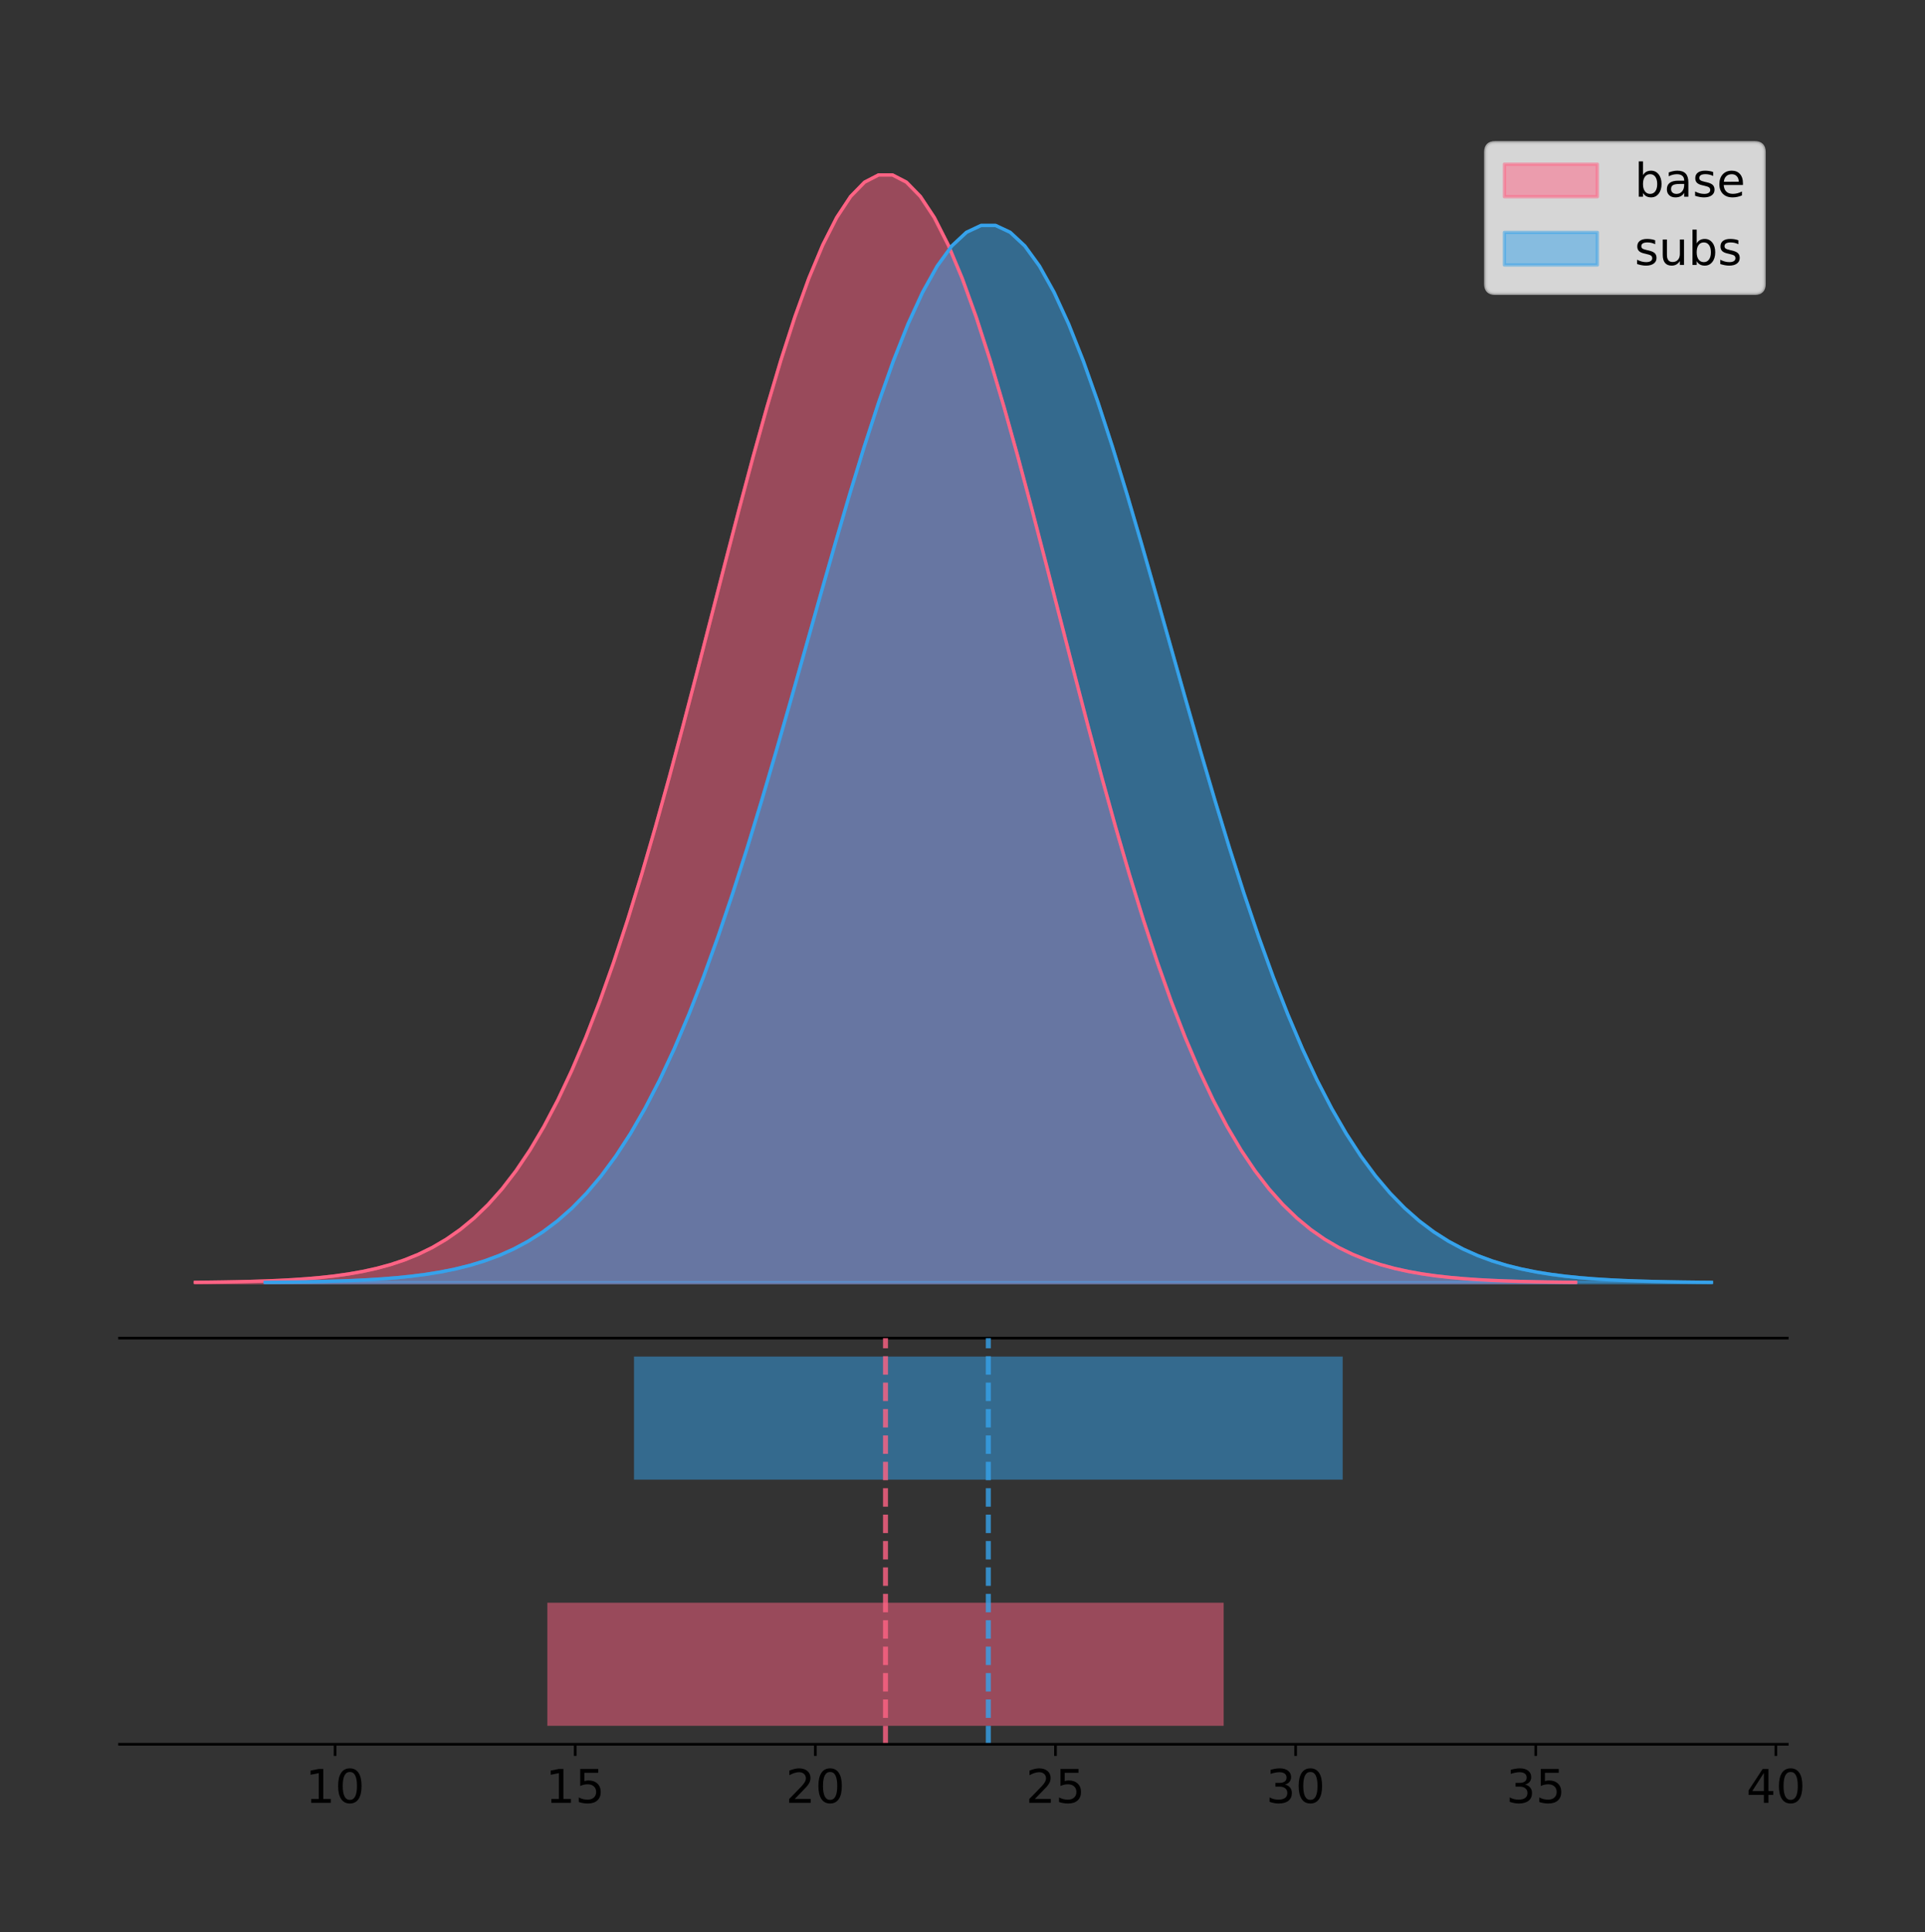 <?xml version="1.0" encoding="utf-8" standalone="no"?>
<!DOCTYPE svg PUBLIC "-//W3C//DTD SVG 1.1//EN"
  "http://www.w3.org/Graphics/SVG/1.1/DTD/svg11.dtd">
<!-- Created with matplotlib (https://matplotlib.org/) -->
<svg height="581.789pt" version="1.1" viewBox="0 0 579.681 581.789" width="579.681pt" xmlns="http://www.w3.org/2000/svg" xmlns:xlink="http://www.w3.org/1999/xlink">
 <rect x="0" y="0" width="579.681" height="581.789" fill="#333333" stroke="none"/>
 <defs>
  <style type="text/css">
*{stroke-linecap:butt;stroke-linejoin:round;}
  </style>
 </defs>
 <g id="figure_1">
  <g id="patch_1">
   <path d="M 0 581.789 
L 579.681 581.789 
L 579.681 0 
L 0 0 
z
" style="fill:none;"/>
  </g>
  <g id="axes_1">
   <g id="patch_2">
    <path d="M 36 402.93 
L 538.2 402.93 
L 538.2 36 
L 36 36 
z
" style="fill:none;"/>
   </g>
   <g id="PolyCollection_1">
    <defs>
     <path d="M 58.827 -195.538 
L 58.827 -195.65 
L 63.026 -195.692 
L 67.224 -195.749 
L 71.423 -195.825 
L 75.621 -195.925 
L 79.82 -196.058 
L 84.018 -196.23 
L 88.217 -196.455 
L 92.415 -196.744 
L 96.614 -197.115 
L 100.812 -197.585 
L 105.011 -198.179 
L 109.209 -198.923 
L 113.408 -199.848 
L 117.606 -200.99 
L 121.805 -202.39 
L 126.003 -204.093 
L 130.202 -206.151 
L 134.4 -208.617 
L 138.599 -211.552 
L 142.798 -215.017 
L 146.996 -219.078 
L 151.195 -223.801 
L 155.393 -229.25 
L 159.592 -235.488 
L 163.79 -242.572 
L 167.989 -250.552 
L 172.187 -259.468 
L 176.386 -269.344 
L 180.584 -280.192 
L 184.783 -292.002 
L 188.981 -304.744 
L 193.18 -318.365 
L 197.378 -332.786 
L 201.577 -347.901 
L 205.775 -363.58 
L 209.974 -379.667 
L 214.172 -395.98 
L 218.371 -412.318 
L 222.569 -428.462 
L 226.768 -444.18 
L 230.966 -459.23 
L 235.165 -473.372 
L 239.363 -486.366 
L 243.562 -497.987 
L 247.76 -508.025 
L 251.959 -516.294 
L 256.157 -522.64 
L 260.356 -526.94 
L 264.554 -529.111 
L 268.753 -529.111 
L 272.951 -526.94 
L 277.15 -522.64 
L 281.348 -516.294 
L 285.547 -508.025 
L 289.745 -497.987 
L 293.944 -486.366 
L 298.142 -473.372 
L 302.341 -459.23 
L 306.539 -444.18 
L 310.738 -428.462 
L 314.936 -412.318 
L 319.135 -395.98 
L 323.333 -379.667 
L 327.532 -363.58 
L 331.731 -347.901 
L 335.929 -332.786 
L 340.128 -318.365 
L 344.326 -304.744 
L 348.525 -292.002 
L 352.723 -280.192 
L 356.922 -269.344 
L 361.12 -259.468 
L 365.319 -250.552 
L 369.517 -242.572 
L 373.716 -235.488 
L 377.914 -229.25 
L 382.113 -223.801 
L 386.311 -219.078 
L 390.51 -215.017 
L 394.708 -211.552 
L 398.907 -208.617 
L 403.105 -206.151 
L 407.304 -204.093 
L 411.502 -202.39 
L 415.701 -200.99 
L 419.899 -199.848 
L 424.098 -198.923 
L 428.296 -198.179 
L 432.495 -197.585 
L 436.693 -197.115 
L 440.892 -196.744 
L 445.09 -196.455 
L 449.289 -196.23 
L 453.487 -196.058 
L 457.686 -195.925 
L 461.884 -195.825 
L 466.083 -195.749 
L 470.281 -195.692 
L 474.48 -195.65 
L 474.48 -195.538 
L 474.48 -195.538 
L 470.281 -195.538 
L 466.083 -195.538 
L 461.884 -195.538 
L 457.686 -195.538 
L 453.487 -195.538 
L 449.289 -195.538 
L 445.09 -195.538 
L 440.892 -195.538 
L 436.693 -195.538 
L 432.495 -195.538 
L 428.296 -195.538 
L 424.098 -195.538 
L 419.899 -195.538 
L 415.701 -195.538 
L 411.502 -195.538 
L 407.304 -195.538 
L 403.105 -195.538 
L 398.907 -195.538 
L 394.708 -195.538 
L 390.51 -195.538 
L 386.311 -195.538 
L 382.113 -195.538 
L 377.914 -195.538 
L 373.716 -195.538 
L 369.517 -195.538 
L 365.319 -195.538 
L 361.12 -195.538 
L 356.922 -195.538 
L 352.723 -195.538 
L 348.525 -195.538 
L 344.326 -195.538 
L 340.128 -195.538 
L 335.929 -195.538 
L 331.731 -195.538 
L 327.532 -195.538 
L 323.333 -195.538 
L 319.135 -195.538 
L 314.936 -195.538 
L 310.738 -195.538 
L 306.539 -195.538 
L 302.341 -195.538 
L 298.142 -195.538 
L 293.944 -195.538 
L 289.745 -195.538 
L 285.547 -195.538 
L 281.348 -195.538 
L 277.15 -195.538 
L 272.951 -195.538 
L 268.753 -195.538 
L 264.554 -195.538 
L 260.356 -195.538 
L 256.157 -195.538 
L 251.959 -195.538 
L 247.76 -195.538 
L 243.562 -195.538 
L 239.363 -195.538 
L 235.165 -195.538 
L 230.966 -195.538 
L 226.768 -195.538 
L 222.569 -195.538 
L 218.371 -195.538 
L 214.172 -195.538 
L 209.974 -195.538 
L 205.775 -195.538 
L 201.577 -195.538 
L 197.378 -195.538 
L 193.18 -195.538 
L 188.981 -195.538 
L 184.783 -195.538 
L 180.584 -195.538 
L 176.386 -195.538 
L 172.187 -195.538 
L 167.989 -195.538 
L 163.79 -195.538 
L 159.592 -195.538 
L 155.393 -195.538 
L 151.195 -195.538 
L 146.996 -195.538 
L 142.798 -195.538 
L 138.599 -195.538 
L 134.4 -195.538 
L 130.202 -195.538 
L 126.003 -195.538 
L 121.805 -195.538 
L 117.606 -195.538 
L 113.408 -195.538 
L 109.209 -195.538 
L 105.011 -195.538 
L 100.812 -195.538 
L 96.614 -195.538 
L 92.415 -195.538 
L 88.217 -195.538 
L 84.018 -195.538 
L 79.82 -195.538 
L 75.621 -195.538 
L 71.423 -195.538 
L 67.224 -195.538 
L 63.026 -195.538 
L 58.827 -195.538 
z
" id="m90974880f5" style="stroke:#ff6384;stroke-opacity:0.5;"/>
    </defs>
    <g clip-path="url(#pfb3e4d1aca)">
     <use style="fill:#ff6384;fill-opacity:0.5;stroke:#ff6384;stroke-opacity:0.5;" x="0" xlink:href="#m90974880f5" y="581.789"/>
    </g>
   </g>
   <g id="PolyCollection_2">
    <defs>
     <path d="M 79.863 -195.538 
L 79.863 -195.645 
L 84.262 -195.685 
L 88.661 -195.739 
L 93.06 -195.812 
L 97.459 -195.908 
L 101.858 -196.034 
L 106.257 -196.199 
L 110.656 -196.413 
L 115.056 -196.689 
L 119.455 -197.043 
L 123.854 -197.492 
L 128.253 -198.059 
L 132.652 -198.769 
L 137.051 -199.651 
L 141.45 -200.741 
L 145.849 -202.078 
L 150.248 -203.703 
L 154.647 -205.667 
L 159.046 -208.021 
L 163.446 -210.821 
L 167.845 -214.129 
L 172.244 -218.005 
L 176.643 -222.512 
L 181.042 -227.713 
L 185.441 -233.666 
L 189.84 -240.428 
L 194.239 -248.044 
L 198.638 -256.553 
L 203.037 -265.979 
L 207.436 -276.332 
L 211.836 -287.604 
L 216.235 -299.765 
L 220.634 -312.765 
L 225.033 -326.528 
L 229.432 -340.954 
L 233.831 -355.918 
L 238.23 -371.271 
L 242.629 -386.841 
L 247.028 -402.434 
L 251.427 -417.842 
L 255.826 -432.843 
L 260.226 -447.207 
L 264.625 -460.704 
L 269.024 -473.106 
L 273.423 -484.196 
L 277.822 -493.777 
L 282.221 -501.669 
L 286.62 -507.725 
L 291.019 -511.829 
L 295.418 -513.901 
L 299.817 -513.901 
L 304.216 -511.829 
L 308.616 -507.725 
L 313.015 -501.669 
L 317.414 -493.777 
L 321.813 -484.196 
L 326.212 -473.106 
L 330.611 -460.704 
L 335.01 -447.207 
L 339.409 -432.843 
L 343.808 -417.842 
L 348.207 -402.434 
L 352.606 -386.841 
L 357.005 -371.271 
L 361.405 -355.918 
L 365.804 -340.954 
L 370.203 -326.528 
L 374.602 -312.765 
L 379.001 -299.765 
L 383.4 -287.604 
L 387.799 -276.332 
L 392.198 -265.979 
L 396.597 -256.553 
L 400.996 -248.044 
L 405.395 -240.428 
L 409.795 -233.666 
L 414.194 -227.713 
L 418.593 -222.512 
L 422.992 -218.005 
L 427.391 -214.129 
L 431.79 -210.821 
L 436.189 -208.021 
L 440.588 -205.667 
L 444.987 -203.703 
L 449.386 -202.078 
L 453.785 -200.741 
L 458.185 -199.651 
L 462.584 -198.769 
L 466.983 -198.059 
L 471.382 -197.492 
L 475.781 -197.043 
L 480.18 -196.689 
L 484.579 -196.413 
L 488.978 -196.199 
L 493.377 -196.034 
L 497.776 -195.908 
L 502.175 -195.812 
L 506.575 -195.739 
L 510.974 -195.685 
L 515.373 -195.645 
L 515.373 -195.538 
L 515.373 -195.538 
L 510.974 -195.538 
L 506.575 -195.538 
L 502.175 -195.538 
L 497.776 -195.538 
L 493.377 -195.538 
L 488.978 -195.538 
L 484.579 -195.538 
L 480.18 -195.538 
L 475.781 -195.538 
L 471.382 -195.538 
L 466.983 -195.538 
L 462.584 -195.538 
L 458.185 -195.538 
L 453.785 -195.538 
L 449.386 -195.538 
L 444.987 -195.538 
L 440.588 -195.538 
L 436.189 -195.538 
L 431.79 -195.538 
L 427.391 -195.538 
L 422.992 -195.538 
L 418.593 -195.538 
L 414.194 -195.538 
L 409.795 -195.538 
L 405.395 -195.538 
L 400.996 -195.538 
L 396.597 -195.538 
L 392.198 -195.538 
L 387.799 -195.538 
L 383.4 -195.538 
L 379.001 -195.538 
L 374.602 -195.538 
L 370.203 -195.538 
L 365.804 -195.538 
L 361.405 -195.538 
L 357.005 -195.538 
L 352.606 -195.538 
L 348.207 -195.538 
L 343.808 -195.538 
L 339.409 -195.538 
L 335.01 -195.538 
L 330.611 -195.538 
L 326.212 -195.538 
L 321.813 -195.538 
L 317.414 -195.538 
L 313.015 -195.538 
L 308.616 -195.538 
L 304.216 -195.538 
L 299.817 -195.538 
L 295.418 -195.538 
L 291.019 -195.538 
L 286.62 -195.538 
L 282.221 -195.538 
L 277.822 -195.538 
L 273.423 -195.538 
L 269.024 -195.538 
L 264.625 -195.538 
L 260.226 -195.538 
L 255.826 -195.538 
L 251.427 -195.538 
L 247.028 -195.538 
L 242.629 -195.538 
L 238.23 -195.538 
L 233.831 -195.538 
L 229.432 -195.538 
L 225.033 -195.538 
L 220.634 -195.538 
L 216.235 -195.538 
L 211.836 -195.538 
L 207.436 -195.538 
L 203.037 -195.538 
L 198.638 -195.538 
L 194.239 -195.538 
L 189.84 -195.538 
L 185.441 -195.538 
L 181.042 -195.538 
L 176.643 -195.538 
L 172.244 -195.538 
L 167.845 -195.538 
L 163.446 -195.538 
L 159.046 -195.538 
L 154.647 -195.538 
L 150.248 -195.538 
L 145.849 -195.538 
L 141.45 -195.538 
L 137.051 -195.538 
L 132.652 -195.538 
L 128.253 -195.538 
L 123.854 -195.538 
L 119.455 -195.538 
L 115.056 -195.538 
L 110.656 -195.538 
L 106.257 -195.538 
L 101.858 -195.538 
L 97.459 -195.538 
L 93.06 -195.538 
L 88.661 -195.538 
L 84.262 -195.538 
L 79.863 -195.538 
z
" id="mc5ab63302e" style="stroke:#36a2eb;stroke-opacity:0.5;"/>
    </defs>
    <g clip-path="url(#pfb3e4d1aca)">
     <use style="fill:#36a2eb;fill-opacity:0.5;stroke:#36a2eb;stroke-opacity:0.5;" x="0" xlink:href="#mc5ab63302e" y="581.789"/>
    </g>
   </g>
   <g id="line2d_1">
    <path clip-path="url(#pfb3e4d1aca)" d="M 58.827 386.139 
L 63.026 386.097 
L 67.224 386.04 
L 71.423 385.965 
L 75.621 385.864 
L 79.82 385.732 
L 84.018 385.559 
L 88.217 385.334 
L 92.415 385.045 
L 96.614 384.675 
L 100.812 384.204 
L 105.011 383.61 
L 109.209 382.867 
L 113.408 381.941 
L 117.606 380.799 
L 121.805 379.399 
L 126.003 377.696 
L 130.202 375.639 
L 134.4 373.172 
L 138.599 370.238 
L 142.798 366.772 
L 146.996 362.711 
L 151.195 357.989 
L 155.393 352.539 
L 159.592 346.301 
L 163.79 339.217 
L 167.989 331.237 
L 172.187 322.322 
L 176.386 312.445 
L 180.584 301.597 
L 184.783 289.787 
L 188.981 277.045 
L 193.18 263.424 
L 197.378 249.004 
L 201.577 233.888 
L 205.775 218.209 
L 209.974 202.123 
L 214.172 185.809 
L 218.371 169.471 
L 222.569 153.327 
L 226.768 137.61 
L 230.966 122.559 
L 235.165 108.418 
L 239.363 95.423 
L 243.562 83.803 
L 247.76 73.765 
L 251.959 65.495 
L 256.157 59.15 
L 260.356 54.85 
L 264.554 52.679 
L 268.753 52.679 
L 272.951 54.85 
L 277.15 59.15 
L 281.348 65.495 
L 285.547 73.765 
L 289.745 83.803 
L 293.944 95.423 
L 298.142 108.418 
L 302.341 122.559 
L 306.539 137.61 
L 310.738 153.327 
L 314.936 169.471 
L 319.135 185.809 
L 323.333 202.123 
L 327.532 218.209 
L 331.731 233.888 
L 335.929 249.004 
L 340.128 263.424 
L 344.326 277.045 
L 348.525 289.787 
L 352.723 301.597 
L 356.922 312.445 
L 361.12 322.322 
L 365.319 331.237 
L 369.517 339.217 
L 373.716 346.301 
L 377.914 352.539 
L 382.113 357.989 
L 386.311 362.711 
L 390.51 366.772 
L 394.708 370.238 
L 398.907 373.172 
L 403.105 375.639 
L 407.304 377.696 
L 411.502 379.399 
L 415.701 380.799 
L 419.899 381.941 
L 424.098 382.867 
L 428.296 383.61 
L 432.495 384.204 
L 436.693 384.675 
L 440.892 385.045 
L 445.09 385.334 
L 449.289 385.559 
L 453.487 385.732 
L 457.686 385.864 
L 461.884 385.965 
L 466.083 386.04 
L 470.281 386.097 
L 474.48 386.139 
" style="fill:none;stroke:#ff6384;stroke-linecap:square;"/>
   </g>
   <g id="line2d_2">
    <path clip-path="url(#pfb3e4d1aca)" d="M 79.863 386.144 
L 84.262 386.104 
L 88.661 386.05 
L 93.06 385.978 
L 97.459 385.882 
L 101.858 385.755 
L 106.257 385.59 
L 110.656 385.376 
L 115.056 385.1 
L 119.455 384.747 
L 123.854 384.297 
L 128.253 383.731 
L 132.652 383.021 
L 137.051 382.138 
L 141.45 381.048 
L 145.849 379.712 
L 150.248 378.086 
L 154.647 376.123 
L 159.046 373.769 
L 163.446 370.968 
L 167.845 367.661 
L 172.244 363.785 
L 176.643 359.277 
L 181.042 354.077 
L 185.441 348.123 
L 189.84 341.362 
L 194.239 333.745 
L 198.638 325.237 
L 203.037 315.81 
L 207.436 305.457 
L 211.836 294.186 
L 216.235 282.024 
L 220.634 269.024 
L 225.033 255.261 
L 229.432 240.835 
L 233.831 225.871 
L 238.23 210.518 
L 242.629 194.949 
L 247.028 179.355 
L 251.427 163.947 
L 255.826 148.946 
L 260.226 134.582 
L 264.625 121.086 
L 269.024 108.684 
L 273.423 97.593 
L 277.822 88.013 
L 282.221 80.12 
L 286.62 74.064 
L 291.019 69.96 
L 295.418 67.888 
L 299.817 67.888 
L 304.216 69.96 
L 308.616 74.064 
L 313.015 80.12 
L 317.414 88.013 
L 321.813 97.593 
L 326.212 108.684 
L 330.611 121.086 
L 335.01 134.582 
L 339.409 148.946 
L 343.808 163.947 
L 348.207 179.355 
L 352.606 194.949 
L 357.005 210.518 
L 361.405 225.871 
L 365.804 240.835 
L 370.203 255.261 
L 374.602 269.024 
L 379.001 282.024 
L 383.4 294.186 
L 387.799 305.457 
L 392.198 315.81 
L 396.597 325.237 
L 400.996 333.745 
L 405.395 341.362 
L 409.795 348.123 
L 414.194 354.077 
L 418.593 359.277 
L 422.992 363.785 
L 427.391 367.661 
L 431.79 370.968 
L 436.189 373.769 
L 440.588 376.123 
L 444.987 378.086 
L 449.386 379.712 
L 453.785 381.048 
L 458.185 382.138 
L 462.584 383.021 
L 466.983 383.731 
L 471.382 384.297 
L 475.781 384.747 
L 480.18 385.1 
L 484.579 385.376 
L 488.978 385.59 
L 493.377 385.755 
L 497.776 385.882 
L 502.175 385.978 
L 506.575 386.05 
L 510.974 386.104 
L 515.373 386.144 
" style="fill:none;stroke:#36a2eb;stroke-linecap:square;"/>
   </g>
   <g id="patch_3">
    <path d="M 36 402.93 
L 538.2 402.93 
" style="fill:none;stroke:#000000;stroke-linecap:square;stroke-linejoin:miter;stroke-width:0.8;"/>
   </g>
   <g id="legend_1">
    <g id="patch_4">
     <path d="M 450.225 88.299 
L 528.4 88.299 
Q 531.2 88.299 531.2 85.499 
L 531.2 45.8 
Q 531.2 43 528.4 43 
L 450.225 43 
Q 447.425 43 447.425 45.8 
L 447.425 85.499 
Q 447.425 88.299 450.225 88.299 
z
" style="fill:#ffffff;opacity:0.8;stroke:#cccccc;stroke-linejoin:miter;"/>
    </g>
    <g id="patch_5">
     <path d="M 453.025 59.238 
L 481.025 59.238 
L 481.025 49.438 
L 453.025 49.438 
z
" style="fill:#ff6384;opacity:0.5;stroke:#ff6384;stroke-linejoin:miter;"/>
    </g>
    <g id="text_1">
     <!-- base -->
     <defs>
      <path d="M 48.688 27.297 
Q 48.688 37.203 44.609 42.844 
Q 40.531 48.484 33.406 48.484 
Q 26.266 48.484 22.188 42.844 
Q 18.109 37.203 18.109 27.297 
Q 18.109 17.391 22.188 11.75 
Q 26.266 6.109 33.406 6.109 
Q 40.531 6.109 44.609 11.75 
Q 48.688 17.391 48.688 27.297 
z
M 18.109 46.391 
Q 20.953 51.266 25.266 53.625 
Q 29.594 56 35.594 56 
Q 45.562 56 51.781 48.094 
Q 58.016 40.188 58.016 27.297 
Q 58.016 14.406 51.781 6.484 
Q 45.562 -1.422 35.594 -1.422 
Q 29.594 -1.422 25.266 0.953 
Q 20.953 3.328 18.109 8.203 
L 18.109 0 
L 9.078 0 
L 9.078 75.984 
L 18.109 75.984 
z
" id="DejaVuSans-98"/>
      <path d="M 34.281 27.484 
Q 23.391 27.484 19.188 25 
Q 14.984 22.516 14.984 16.5 
Q 14.984 11.719 18.141 8.906 
Q 21.297 6.109 26.703 6.109 
Q 34.188 6.109 38.703 11.406 
Q 43.219 16.703 43.219 25.484 
L 43.219 27.484 
z
M 52.203 31.203 
L 52.203 0 
L 43.219 0 
L 43.219 8.297 
Q 40.141 3.328 35.547 0.953 
Q 30.953 -1.422 24.312 -1.422 
Q 15.922 -1.422 10.953 3.297 
Q 6 8.016 6 15.922 
Q 6 25.141 12.172 29.828 
Q 18.359 34.516 30.609 34.516 
L 43.219 34.516 
L 43.219 35.406 
Q 43.219 41.609 39.141 45 
Q 35.062 48.391 27.688 48.391 
Q 23 48.391 18.547 47.266 
Q 14.109 46.141 10.016 43.891 
L 10.016 52.203 
Q 14.938 54.109 19.578 55.047 
Q 24.219 56 28.609 56 
Q 40.484 56 46.344 49.844 
Q 52.203 43.703 52.203 31.203 
z
" id="DejaVuSans-97"/>
      <path d="M 44.281 53.078 
L 44.281 44.578 
Q 40.484 46.531 36.375 47.5 
Q 32.281 48.484 27.875 48.484 
Q 21.188 48.484 17.844 46.438 
Q 14.5 44.391 14.5 40.281 
Q 14.5 37.156 16.891 35.375 
Q 19.281 33.594 26.516 31.984 
L 29.594 31.297 
Q 39.156 29.25 43.188 25.516 
Q 47.219 21.781 47.219 15.094 
Q 47.219 7.469 41.188 3.016 
Q 35.156 -1.422 24.609 -1.422 
Q 20.219 -1.422 15.453 -0.562 
Q 10.688 0.297 5.422 2 
L 5.422 11.281 
Q 10.406 8.688 15.234 7.391 
Q 20.062 6.109 24.812 6.109 
Q 31.156 6.109 34.562 8.281 
Q 37.984 10.453 37.984 14.406 
Q 37.984 18.062 35.516 20.016 
Q 33.062 21.969 24.703 23.781 
L 21.578 24.516 
Q 13.234 26.266 9.516 29.906 
Q 5.812 33.547 5.812 39.891 
Q 5.812 47.609 11.281 51.797 
Q 16.75 56 26.812 56 
Q 31.781 56 36.172 55.266 
Q 40.578 54.547 44.281 53.078 
z
" id="DejaVuSans-115"/>
      <path d="M 56.203 29.594 
L 56.203 25.203 
L 14.891 25.203 
Q 15.484 15.922 20.484 11.062 
Q 25.484 6.203 34.422 6.203 
Q 39.594 6.203 44.453 7.469 
Q 49.312 8.734 54.109 11.281 
L 54.109 2.781 
Q 49.266 0.734 44.188 -0.344 
Q 39.109 -1.422 33.891 -1.422 
Q 20.797 -1.422 13.156 6.188 
Q 5.516 13.812 5.516 26.812 
Q 5.516 40.234 12.766 48.109 
Q 20.016 56 32.328 56 
Q 43.359 56 49.781 48.891 
Q 56.203 41.797 56.203 29.594 
z
M 47.219 32.234 
Q 47.125 39.594 43.094 43.984 
Q 39.062 48.391 32.422 48.391 
Q 24.906 48.391 20.391 44.141 
Q 15.875 39.891 15.188 32.172 
z
" id="DejaVuSans-101"/>
     </defs>
     <g transform="translate(492.225 59.238)scale(0.14 -0.14)">
      <use xlink:href="#DejaVuSans-98"/>
      <use x="63.477" xlink:href="#DejaVuSans-97"/>
      <use x="124.756" xlink:href="#DejaVuSans-115"/>
      <use x="176.855" xlink:href="#DejaVuSans-101"/>
     </g>
    </g>
    <g id="patch_6">
     <path d="M 453.025 79.787 
L 481.025 79.787 
L 481.025 69.987 
L 453.025 69.987 
z
" style="fill:#36a2eb;opacity:0.5;stroke:#36a2eb;stroke-linejoin:miter;"/>
    </g>
    <g id="text_2">
     <!-- subs -->
     <defs>
      <path d="M 8.5 21.578 
L 8.5 54.688 
L 17.484 54.688 
L 17.484 21.922 
Q 17.484 14.156 20.5 10.266 
Q 23.531 6.391 29.594 6.391 
Q 36.859 6.391 41.078 11.031 
Q 45.312 15.672 45.312 23.688 
L 45.312 54.688 
L 54.297 54.688 
L 54.297 0 
L 45.312 0 
L 45.312 8.406 
Q 42.047 3.422 37.719 1 
Q 33.406 -1.422 27.688 -1.422 
Q 18.266 -1.422 13.375 4.438 
Q 8.5 10.297 8.5 21.578 
z
M 31.109 56 
z
" id="DejaVuSans-117"/>
     </defs>
     <g transform="translate(492.225 79.787)scale(0.14 -0.14)">
      <use xlink:href="#DejaVuSans-115"/>
      <use x="52.1" xlink:href="#DejaVuSans-117"/>
      <use x="115.479" xlink:href="#DejaVuSans-98"/>
      <use x="178.955" xlink:href="#DejaVuSans-115"/>
     </g>
    </g>
   </g>
  </g>
  <g id="axes_2">
   <g id="patch_7">
    <path d="M 36 525.24 
L 538.2 525.24 
L 538.2 402.93 
L 36 402.93 
z
" style="fill:none;"/>
   </g>
   <g id="patch_8">
    <path clip-path="url(#pa5b9b50f0c)" d="M 164.819 519.68 
L 368.488 519.68 
L 368.488 482.617 
L 164.819 482.617 
z
" style="fill:#ff6384;opacity:0.5;"/>
   </g>
   <g id="patch_9">
    <path clip-path="url(#pa5b9b50f0c)" d="M 190.918 445.553 
L 404.318 445.553 
L 404.318 408.49 
L 190.918 408.49 
z
" style="fill:#36a2eb;opacity:0.5;"/>
   </g>
   <g id="matplotlib.axis_1">
    <g id="xtick_1">
     <g id="line2d_3">
      <defs>
       <path d="M 0 0 
L 0 3.5 
" id="m639d9ec68c" style="stroke:#000000;stroke-width:0.8;"/>
      </defs>
      <g>
       <use style="stroke:#000000;stroke-width:0.8;" x="100.899" xlink:href="#m639d9ec68c" y="525.24"/>
      </g>
     </g>
     <g id="text_3">
      <!-- 10 -->
      <defs>
       <path d="M 12.406 8.297 
L 28.516 8.297 
L 28.516 63.922 
L 10.984 60.406 
L 10.984 69.391 
L 28.422 72.906 
L 38.281 72.906 
L 38.281 8.297 
L 54.391 8.297 
L 54.391 0 
L 12.406 0 
z
" id="DejaVuSans-49"/>
       <path d="M 31.781 66.406 
Q 24.172 66.406 20.328 58.906 
Q 16.5 51.422 16.5 36.375 
Q 16.5 21.391 20.328 13.891 
Q 24.172 6.391 31.781 6.391 
Q 39.453 6.391 43.281 13.891 
Q 47.125 21.391 47.125 36.375 
Q 47.125 51.422 43.281 58.906 
Q 39.453 66.406 31.781 66.406 
z
M 31.781 74.219 
Q 44.047 74.219 50.516 64.516 
Q 56.984 54.828 56.984 36.375 
Q 56.984 17.969 50.516 8.266 
Q 44.047 -1.422 31.781 -1.422 
Q 19.531 -1.422 13.062 8.266 
Q 6.594 17.969 6.594 36.375 
Q 6.594 54.828 13.062 64.516 
Q 19.531 74.219 31.781 74.219 
z
" id="DejaVuSans-48"/>
      </defs>
      <g transform="translate(91.992 542.878)scale(0.14 -0.14)">
       <use xlink:href="#DejaVuSans-49"/>
       <use x="63.623" xlink:href="#DejaVuSans-48"/>
      </g>
     </g>
    </g>
    <g id="xtick_2">
     <g id="line2d_4">
      <g>
       <use style="stroke:#000000;stroke-width:0.8;" x="173.211" xlink:href="#m639d9ec68c" y="525.24"/>
      </g>
     </g>
     <g id="text_4">
      <!-- 15 -->
      <defs>
       <path d="M 10.797 72.906 
L 49.516 72.906 
L 49.516 64.594 
L 19.828 64.594 
L 19.828 46.734 
Q 21.969 47.469 24.109 47.828 
Q 26.266 48.188 28.422 48.188 
Q 40.625 48.188 47.75 41.5 
Q 54.891 34.812 54.891 23.391 
Q 54.891 11.625 47.562 5.094 
Q 40.234 -1.422 26.906 -1.422 
Q 22.312 -1.422 17.547 -0.641 
Q 12.797 0.141 7.719 1.703 
L 7.719 11.625 
Q 12.109 9.234 16.797 8.062 
Q 21.484 6.891 26.703 6.891 
Q 35.156 6.891 40.078 11.328 
Q 45.016 15.766 45.016 23.391 
Q 45.016 31 40.078 35.438 
Q 35.156 39.891 26.703 39.891 
Q 22.75 39.891 18.812 39.016 
Q 14.891 38.141 10.797 36.281 
z
" id="DejaVuSans-53"/>
      </defs>
      <g transform="translate(164.304 542.878)scale(0.14 -0.14)">
       <use xlink:href="#DejaVuSans-49"/>
       <use x="63.623" xlink:href="#DejaVuSans-53"/>
      </g>
     </g>
    </g>
    <g id="xtick_3">
     <g id="line2d_5">
      <g>
       <use style="stroke:#000000;stroke-width:0.8;" x="245.524" xlink:href="#m639d9ec68c" y="525.24"/>
      </g>
     </g>
     <g id="text_5">
      <!-- 20 -->
      <defs>
       <path d="M 19.188 8.297 
L 53.609 8.297 
L 53.609 0 
L 7.328 0 
L 7.328 8.297 
Q 12.938 14.109 22.625 23.891 
Q 32.328 33.688 34.812 36.531 
Q 39.547 41.844 41.422 45.531 
Q 43.312 49.219 43.312 52.781 
Q 43.312 58.594 39.234 62.25 
Q 35.156 65.922 28.609 65.922 
Q 23.969 65.922 18.812 64.312 
Q 13.672 62.703 7.812 59.422 
L 7.812 69.391 
Q 13.766 71.781 18.938 73 
Q 24.125 74.219 28.422 74.219 
Q 39.75 74.219 46.484 68.547 
Q 53.219 62.891 53.219 53.422 
Q 53.219 48.922 51.531 44.891 
Q 49.859 40.875 45.406 35.406 
Q 44.188 33.984 37.641 27.219 
Q 31.109 20.453 19.188 8.297 
z
" id="DejaVuSans-50"/>
      </defs>
      <g transform="translate(236.616 542.878)scale(0.14 -0.14)">
       <use xlink:href="#DejaVuSans-50"/>
       <use x="63.623" xlink:href="#DejaVuSans-48"/>
      </g>
     </g>
    </g>
    <g id="xtick_4">
     <g id="line2d_6">
      <g>
       <use style="stroke:#000000;stroke-width:0.8;" x="317.836" xlink:href="#m639d9ec68c" y="525.24"/>
      </g>
     </g>
     <g id="text_6">
      <!-- 25 -->
      <g transform="translate(308.929 542.878)scale(0.14 -0.14)">
       <use xlink:href="#DejaVuSans-50"/>
       <use x="63.623" xlink:href="#DejaVuSans-53"/>
      </g>
     </g>
    </g>
    <g id="xtick_5">
     <g id="line2d_7">
      <g>
       <use style="stroke:#000000;stroke-width:0.8;" x="390.149" xlink:href="#m639d9ec68c" y="525.24"/>
      </g>
     </g>
     <g id="text_7">
      <!-- 30 -->
      <defs>
       <path d="M 40.578 39.312 
Q 47.656 37.797 51.625 33 
Q 55.609 28.219 55.609 21.188 
Q 55.609 10.406 48.188 4.484 
Q 40.766 -1.422 27.094 -1.422 
Q 22.516 -1.422 17.656 -0.516 
Q 12.797 0.391 7.625 2.203 
L 7.625 11.719 
Q 11.719 9.328 16.594 8.109 
Q 21.484 6.891 26.812 6.891 
Q 36.078 6.891 40.938 10.547 
Q 45.797 14.203 45.797 21.188 
Q 45.797 27.641 41.281 31.266 
Q 36.766 34.906 28.719 34.906 
L 20.219 34.906 
L 20.219 43.016 
L 29.109 43.016 
Q 36.375 43.016 40.234 45.922 
Q 44.094 48.828 44.094 54.297 
Q 44.094 59.906 40.109 62.906 
Q 36.141 65.922 28.719 65.922 
Q 24.656 65.922 20.016 65.031 
Q 15.375 64.156 9.812 62.312 
L 9.812 71.094 
Q 15.438 72.656 20.344 73.438 
Q 25.25 74.219 29.594 74.219 
Q 40.828 74.219 47.359 69.109 
Q 53.906 64.016 53.906 55.328 
Q 53.906 49.266 50.438 45.094 
Q 46.969 40.922 40.578 39.312 
z
" id="DejaVuSans-51"/>
      </defs>
      <g transform="translate(381.241 542.878)scale(0.14 -0.14)">
       <use xlink:href="#DejaVuSans-51"/>
       <use x="63.623" xlink:href="#DejaVuSans-48"/>
      </g>
     </g>
    </g>
    <g id="xtick_6">
     <g id="line2d_8">
      <g>
       <use style="stroke:#000000;stroke-width:0.8;" x="462.461" xlink:href="#m639d9ec68c" y="525.24"/>
      </g>
     </g>
     <g id="text_8">
      <!-- 35 -->
      <g transform="translate(453.554 542.878)scale(0.14 -0.14)">
       <use xlink:href="#DejaVuSans-51"/>
       <use x="63.623" xlink:href="#DejaVuSans-53"/>
      </g>
     </g>
    </g>
    <g id="xtick_7">
     <g id="line2d_9">
      <g>
       <use style="stroke:#000000;stroke-width:0.8;" x="534.774" xlink:href="#m639d9ec68c" y="525.24"/>
      </g>
     </g>
     <g id="text_9">
      <!-- 40 -->
      <defs>
       <path d="M 37.797 64.312 
L 12.891 25.391 
L 37.797 25.391 
z
M 35.203 72.906 
L 47.609 72.906 
L 47.609 25.391 
L 58.016 25.391 
L 58.016 17.188 
L 47.609 17.188 
L 47.609 0 
L 37.797 0 
L 37.797 17.188 
L 4.891 17.188 
L 4.891 26.703 
z
" id="DejaVuSans-52"/>
      </defs>
      <g transform="translate(525.866 542.878)scale(0.14 -0.14)">
       <use xlink:href="#DejaVuSans-52"/>
       <use x="63.623" xlink:href="#DejaVuSans-48"/>
      </g>
     </g>
    </g>
   </g>
   <g id="line2d_10">
    <path clip-path="url(#pa5b9b50f0c)" d="M 266.654 525.24 
L 266.654 402.93 
" style="fill:none;stroke:#ff6384;stroke-dasharray:5.55,2.4;stroke-dashoffset:0;stroke-opacity:0.8;stroke-width:1.5;"/>
   </g>
   <g id="line2d_11">
    <path clip-path="url(#pa5b9b50f0c)" d="M 297.618 525.24 
L 297.618 402.93 
" style="fill:none;stroke:#36a2eb;stroke-dasharray:5.55,2.4;stroke-dashoffset:0;stroke-opacity:0.8;stroke-width:1.5;"/>
   </g>
   <g id="patch_10">
    <path d="M 36 525.24 
L 538.2 525.24 
" style="fill:none;stroke:#000000;stroke-linecap:square;stroke-linejoin:miter;stroke-width:0.8;"/>
   </g>
  </g>
 </g>
 <defs>
  <clipPath id="pfb3e4d1aca">
   <rect height="366.93" width="502.2" x="36" y="36"/>
  </clipPath>
  <clipPath id="pa5b9b50f0c">
   <rect height="122.31" width="502.2" x="36" y="402.93"/>
  </clipPath>
 </defs>
</svg>
